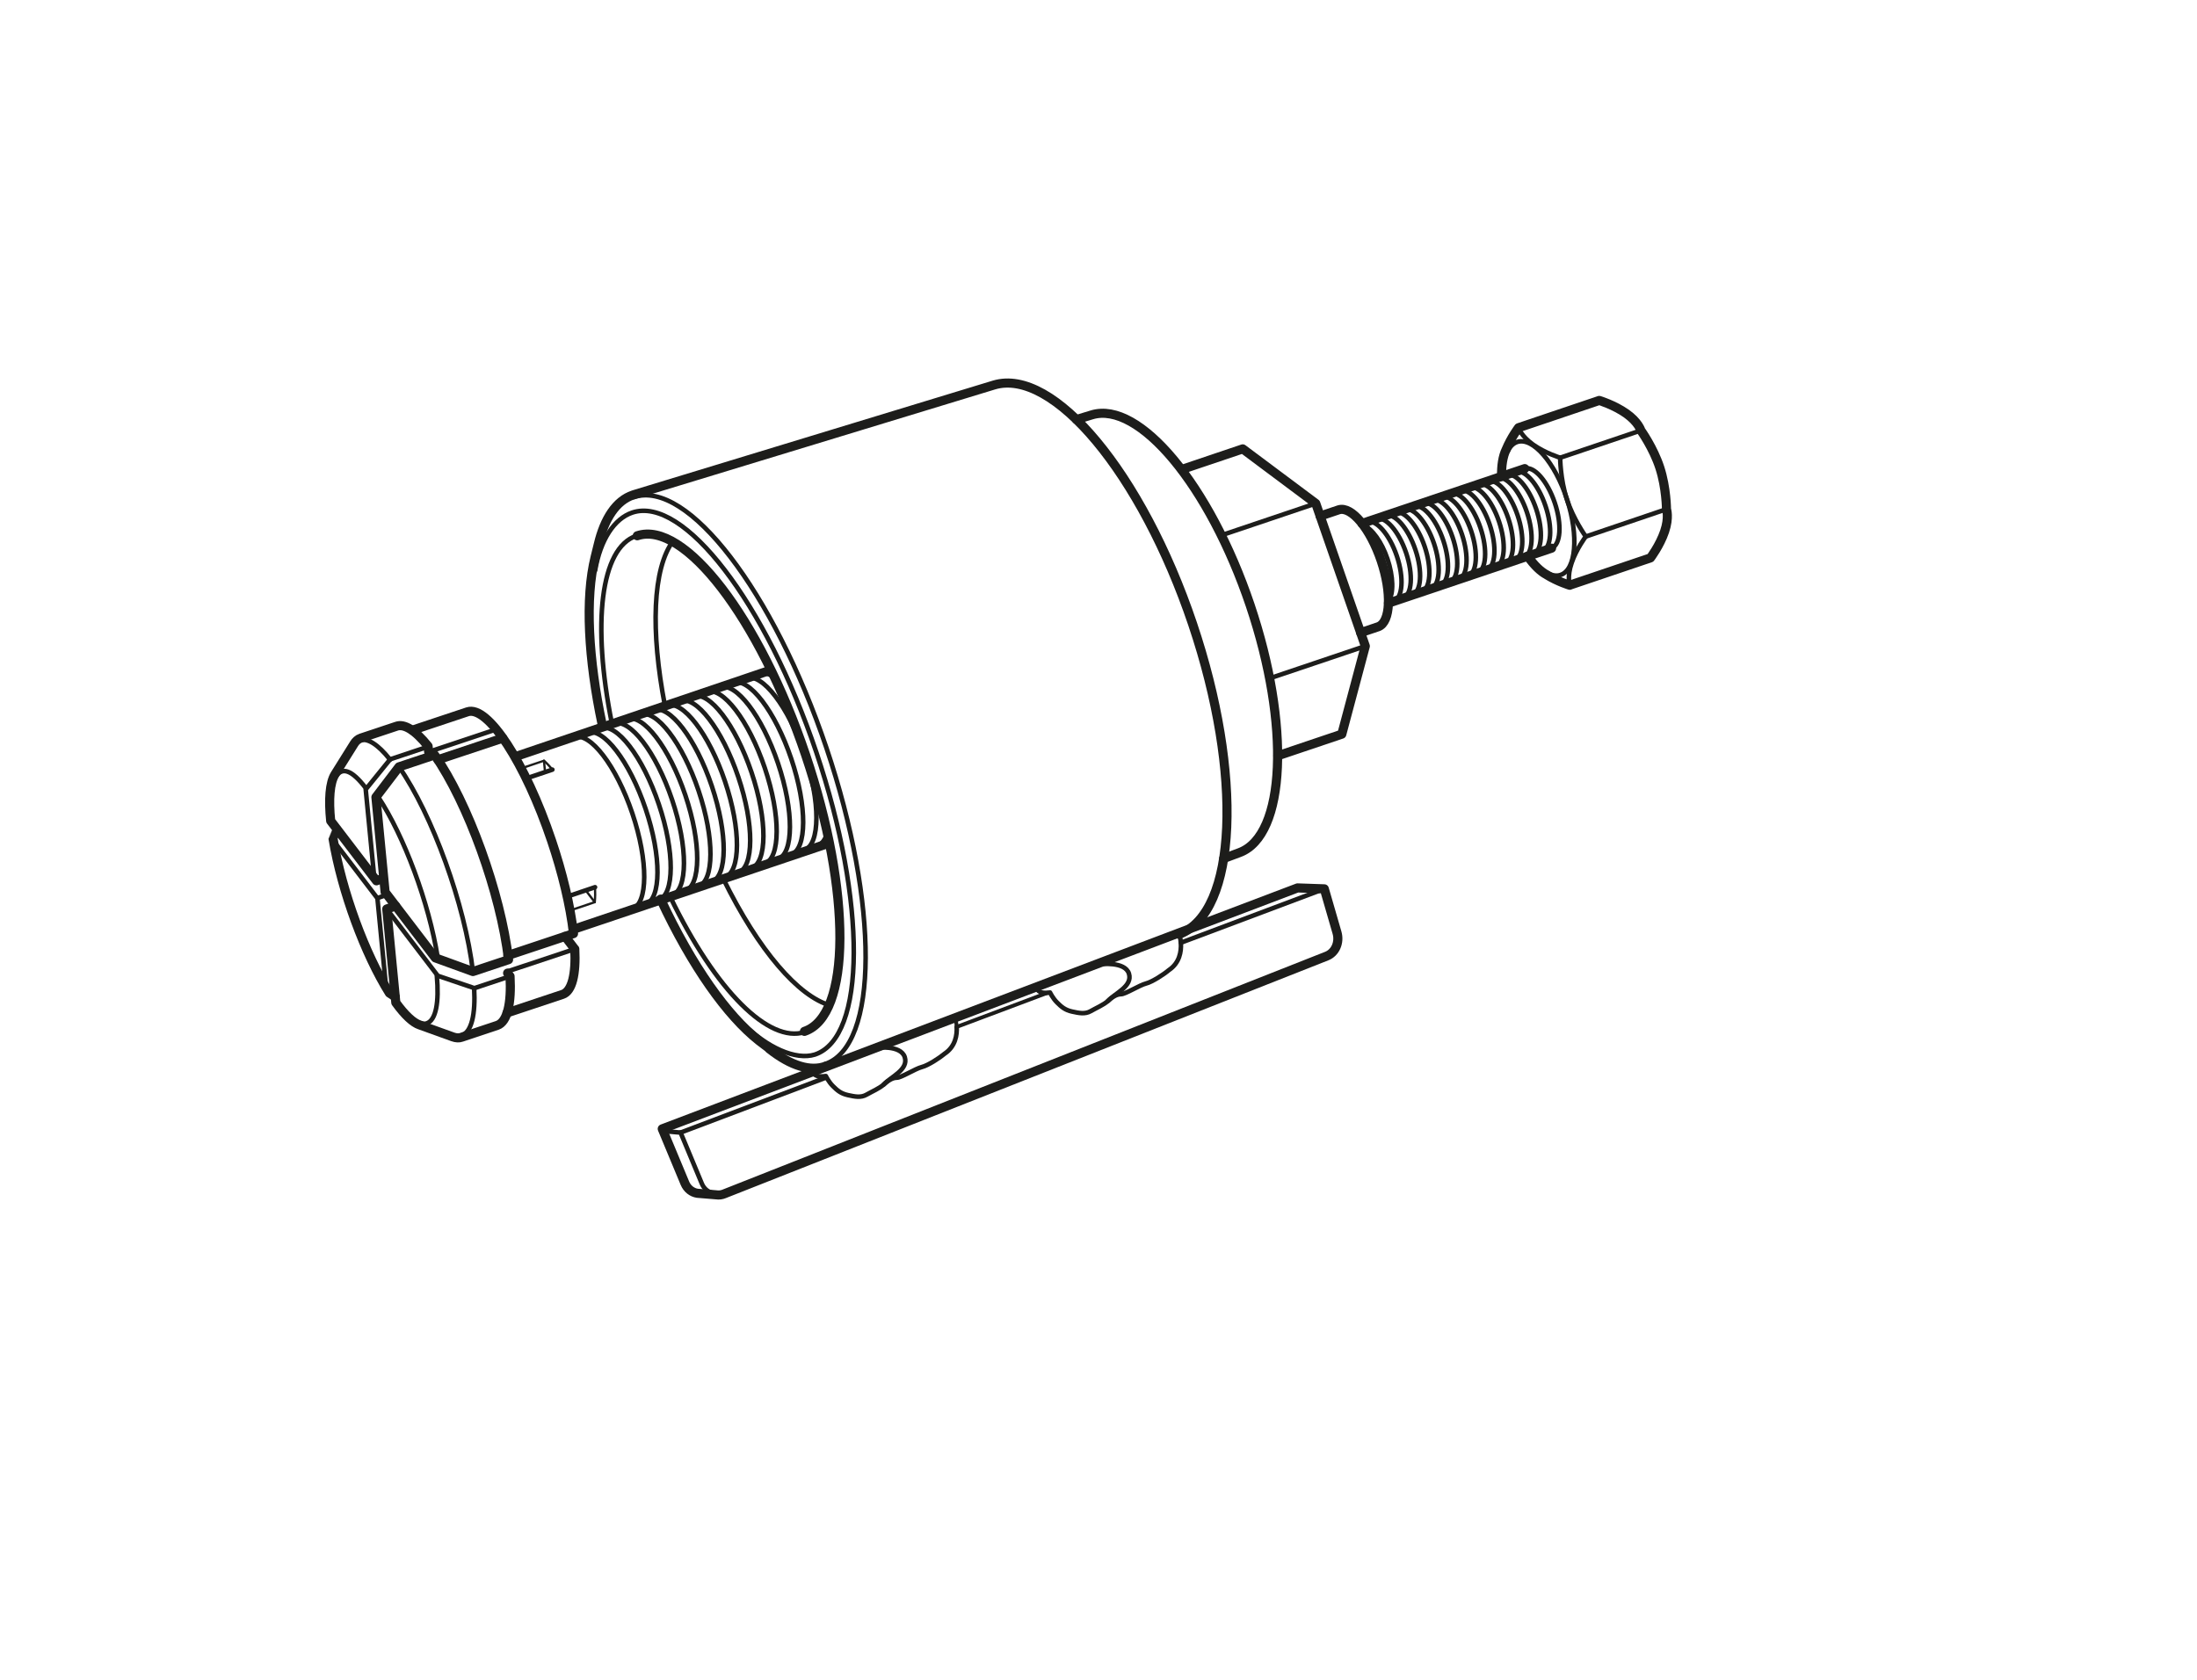 <?xml version="1.0" encoding="UTF-8" standalone="no"?>
<!-- Created with Inkscape (http://www.inkscape.org/) -->

<svg
   xmlns:dc="http://purl.org/dc/elements/1.1/"
   xmlns:cc="http://creativecommons.org/ns#"
   xmlns:rdf="http://www.w3.org/1999/02/22-rdf-syntax-ns#"
   xmlns:svg="http://www.w3.org/2000/svg"
   xmlns="http://www.w3.org/2000/svg"
   xmlns:sodipodi="http://sodipodi.sourceforge.net/DTD/sodipodi-0.dtd"
   xmlns:inkscape="http://www.inkscape.org/namespaces/inkscape"
   version="1.1"
   id="svg2"
   xml:space="preserve"
   width="321.26"
   height="245.669"
   viewBox="0 0 321.26 245.669"
   sodipodi:docname="37004326_Steering Race Puller.svg"
   inkscape:version="0.92.4 (5da689c313, 2019-01-14)"><defs
     id="defs6"><clipPath
       clipPathUnits="userSpaceOnUse"
       id="clipPath18"><path
         d="M 0,184.252 H 240.945 V 0 H 0 Z"
         id="path16"
         inkscape:connector-curvature="0" /></clipPath></defs><sodipodi:namedview
     pagecolor="#ffffff"
     bordercolor="#666666"
     borderopacity="1"
     objecttolerance="10"
     gridtolerance="10"
     guidetolerance="10"
     inkscape:pageopacity="0"
     inkscape:pageshadow="2"
     inkscape:window-width="640"
     inkscape:window-height="480"
     id="namedview4"
     showgrid="false"
     inkscape:zoom="0.96064089"
     inkscape:cx="160.63"
     inkscape:cy="122.83466"
     inkscape:window-x="0"
     inkscape:window-y="0"
     inkscape:window-maximized="0"
     inkscape:current-layer="g10" /><g
     id="g10"
     inkscape:groupmode="layer"
     inkscape:label="37004326_Steering Race Puller"
     transform="matrix(1.333,0,0,-1.333,0,245.669)"><g
       id="g12"><g
         id="g14"
         clip-path="url(#clipPath18)"><g
           id="g20"
           transform="translate(81.34,72.131)"><path
             d="m 0,0 c 2.805,-2.797 5.951,-4.197 8.063,-3.53 5.615,1.894 5.681,16.737 0.147,33.156 -5.537,16.42 -14.575,28.194 -20.191,26.302 -1.971,-0.665 -3.479,-2.949 -4.076,-6.331"
             style="fill:none;stroke:#1d1d1b;stroke-width:0.5;stroke-linecap:round;stroke-linejoin:round;stroke-miterlimit:4;stroke-dasharray:none;stroke-opacity:1"
             id="path22"
             inkscape:connector-curvature="0" /></g><g
           id="g24"
           transform="translate(88.244,71.141)"><path
             d="M 0,0 C 5.136,1.732 5.194,15.31 0.131,30.325 -4.932,45.339 -13.2,56.108 -18.336,54.376"
             style="fill:none;stroke:#1d1d1b;stroke-width:1;stroke-linecap:round;stroke-linejoin:round;stroke-miterlimit:4;stroke-dasharray:none;stroke-opacity:1"
             id="path26"
             inkscape:connector-curvature="0" /></g><g
           id="g28"
           transform="translate(69.797,125.506)"><path
             d="M 0,0 C -3.935,-1.327 -4.853,-9.691 -2.692,-20.491"
             style="fill:none;stroke:#1d1d1b;stroke-width:0.5;stroke-linecap:round;stroke-linejoin:round;stroke-miterlimit:4;stroke-dasharray:none;stroke-opacity:1"
             id="path30"
             inkscape:connector-curvature="0" /></g><g
           id="g32"
           transform="translate(73.509,85.925)"><path
             d="M 0,0 C 5.061,-10.472 10.88,-16.084 14.735,-14.869"
             style="fill:none;stroke:#1d1d1b;stroke-width:0.5;stroke-linecap:round;stroke-linejoin:round;stroke-miterlimit:4;stroke-dasharray:none;stroke-opacity:1"
             id="path34"
             inkscape:connector-curvature="0" /></g><g
           id="g36"
           transform="translate(90.508,67.558)"><path
             d="M 0,0 C 5.874,1.98 5.941,17.509 0.15,34.685 -5.642,51.86 -15.098,64.177 -20.972,62.197"
             style="fill:none;stroke:#1d1d1b;stroke-width:0.5;stroke-linecap:round;stroke-linejoin:round;stroke-miterlimit:4;stroke-dasharray:none;stroke-opacity:1"
             id="path38"
             inkscape:connector-curvature="0" /></g><g
           id="g40"
           transform="translate(65.632,124.573)"><path
             d="M 0,0 -0.348,-1.396"
             style="fill:none;stroke:#1d1d1b;stroke-width:0.417;stroke-linecap:round;stroke-linejoin:round;stroke-miterlimit:4;stroke-dasharray:none;stroke-opacity:1"
             id="path42"
             inkscape:connector-curvature="0" /></g><g
           id="g44"
           transform="translate(72.468,85.649)"><path
             d="m 0,0 c 3.466,-7.417 7.318,-12.788 10.769,-15.517 0,0 1.122,-0.887 1.123,-0.888 2.454,-1.943 4.581,-2.52 6.211,-1.925"
             style="fill:none;stroke:#1d1d1b;stroke-width:1;stroke-linecap:round;stroke-linejoin:round;stroke-miterlimit:4;stroke-dasharray:none;stroke-opacity:1"
             id="path46"
             inkscape:connector-curvature="0" /></g><g
           id="g48"
           transform="translate(129.358,81.794)"><path
             d="m 0,0 c 6.381,2.384 7.02,17.573 1.466,34.051 -5.569,16.517 -15.285,28.18 -21.794,26.209 l -0.004,-10e-4 -39.48,-12.026 -0.107,-0.036 c -1.853,-0.624 -3.134,-2.588 -3.81,-5.419 l -0.343,-1.387 c -1.127,-4.534 -0.752,-11.186 0.77,-18.378"
             style="fill:none;stroke:#1d1d1b;stroke-width:1;stroke-linecap:round;stroke-linejoin:round;stroke-miterlimit:4;stroke-dasharray:none;stroke-opacity:1"
             id="path50"
             inkscape:connector-curvature="0" /></g><g
           id="g52"
           transform="translate(90.688,67.36)"><path
             d="M 0,0 38.67,14.435"
             style="fill:none;stroke:#1d1d1b;stroke-width:0.417;stroke-linecap:round;stroke-linejoin:round;stroke-miterlimit:4;stroke-dasharray:none;stroke-opacity:1"
             id="path54"
             inkscape:connector-curvature="0" /></g><g
           id="g56"
           transform="translate(134.237,90.109)"><path
             d="M 0,0 1.736,0.648 C 6.821,2.549 7.331,14.652 2.905,27.786 -1.534,40.95 -9.276,50.245 -14.464,48.673 l -1.687,-0.513"
             style="fill:none;stroke:#1d1d1b;stroke-width:1;stroke-linecap:round;stroke-linejoin:round;stroke-miterlimit:4;stroke-dasharray:none;stroke-opacity:1"
             id="path58"
             inkscape:connector-curvature="0" /></g><g
           id="g60"
           transform="translate(140.177,101.383)"><path
             d="M 0,0 7.017,2.366 9.594,12.03 4.16,27.679 -3.853,33.666 -10.521,31.417"
             style="fill:none;stroke:#1d1d1b;stroke-width:1;stroke-linecap:round;stroke-linejoin:round;stroke-miterlimit:4;stroke-dasharray:none;stroke-opacity:1"
             id="path62"
             inkscape:connector-curvature="0" /></g><g
           id="g64"
           transform="translate(134.052,125.594)"><path
             d="M 0,0 10.286,3.468"
             style="fill:none;stroke:#1d1d1b;stroke-width:0.5;stroke-linecap:round;stroke-linejoin:round;stroke-miterlimit:4;stroke-dasharray:none;stroke-opacity:1"
             id="path66"
             inkscape:connector-curvature="0" /></g><g
           id="g68"
           transform="translate(139.233,109.86)"><path
             d="M 0,0 10.537,3.553"
             style="fill:none;stroke:#1d1d1b;stroke-width:0.5;stroke-linecap:round;stroke-linejoin:round;stroke-miterlimit:4;stroke-dasharray:none;stroke-opacity:1"
             id="path70"
             inkscape:connector-curvature="0" /></g><g
           id="g72"
           transform="translate(144.817,127.678)"><path
             d="M 0,0 2.048,0.69 C 3.435,1.111 5.504,-1.374 6.69,-4.89 7.871,-8.398 7.735,-11.633 6.377,-12.14 L 4.442,-12.793"
             style="fill:none;stroke:#1d1d1b;stroke-width:1;stroke-linecap:round;stroke-linejoin:round;stroke-miterlimit:4;stroke-dasharray:none;stroke-opacity:1"
             id="path74"
             inkscape:connector-curvature="0" /></g><g
           id="g76"
           transform="translate(170.204,124.156)"><path
             d="M 0,0 C 1.001,0.372 1.155,2.592 0.349,4.979 -0.456,7.372 -1.925,9.04 -2.944,8.729"
             style="fill:none;stroke:#1d1d1b;stroke-width:0.5;stroke-linecap:round;stroke-linejoin:round;stroke-miterlimit:4;stroke-dasharray:none;stroke-opacity:1"
             id="path78"
             inkscape:connector-curvature="0" /></g><g
           id="g80"
           transform="translate(149.412,126.868)"><path
             d="M 0,0 17.848,6.017"
             style="fill:none;stroke:#1d1d1b;stroke-width:1;stroke-linecap:round;stroke-linejoin:round;stroke-miterlimit:4;stroke-dasharray:none;stroke-opacity:1"
             id="path82"
             inkscape:connector-curvature="0" /></g><g
           id="g84"
           transform="translate(152.309,118.123)"><path
             d="M 0,0 17.895,6.033"
             style="fill:none;stroke:#1d1d1b;stroke-width:1;stroke-linecap:round;stroke-linejoin:round;stroke-miterlimit:4;stroke-dasharray:none;stroke-opacity:1"
             id="path86"
             inkscape:connector-curvature="0" /></g><g
           id="g88"
           transform="translate(169.186,123.813)"><path
             d="M 0,0 C 1,0.372 1.154,2.592 0.349,4.979 -0.457,7.372 -1.926,9.04 -2.945,8.729"
             style="fill:none;stroke:#1d1d1b;stroke-width:0.5;stroke-linecap:round;stroke-linejoin:round;stroke-miterlimit:4;stroke-dasharray:none;stroke-opacity:1"
             id="path90"
             inkscape:connector-curvature="0" /></g><g
           id="g92"
           transform="translate(168.166,123.469)"><path
             d="M 0,0 C 0.999,0.371 1.153,2.592 0.351,4.979 -0.456,7.372 -1.927,9.04 -2.945,8.728"
             style="fill:none;stroke:#1d1d1b;stroke-width:0.5;stroke-linecap:round;stroke-linejoin:round;stroke-miterlimit:4;stroke-dasharray:none;stroke-opacity:1"
             id="path94"
             inkscape:connector-curvature="0" /></g><g
           id="g96"
           transform="translate(167.147,123.125)"><path
             d="M 0,0 C 1.002,0.372 1.154,2.593 0.35,4.98 -0.457,7.372 -1.926,9.04 -2.944,8.729"
             style="fill:none;stroke:#1d1d1b;stroke-width:0.5;stroke-linecap:round;stroke-linejoin:round;stroke-miterlimit:4;stroke-dasharray:none;stroke-opacity:1"
             id="path98"
             inkscape:connector-curvature="0" /></g><g
           id="g100"
           transform="translate(166.127,122.782)"><path
             d="M 0,0 C 1.002,0.371 1.155,2.592 0.351,4.98 -0.457,7.371 -1.925,9.04 -2.944,8.73"
             style="fill:none;stroke:#1d1d1b;stroke-width:0.5;stroke-linecap:round;stroke-linejoin:round;stroke-miterlimit:4;stroke-dasharray:none;stroke-opacity:1"
             id="path102"
             inkscape:connector-curvature="0" /></g><g
           id="g104"
           transform="translate(165.108,122.438)"><path
             d="M 0,0 C 1,0.371 1.154,2.592 0.351,4.979 -0.457,7.371 -1.926,9.04 -2.944,8.73"
             style="fill:none;stroke:#1d1d1b;stroke-width:0.5;stroke-linecap:round;stroke-linejoin:round;stroke-miterlimit:4;stroke-dasharray:none;stroke-opacity:1"
             id="path106"
             inkscape:connector-curvature="0" /></g><g
           id="g108"
           transform="translate(164.09,122.096)"><path
             d="M 0,0 C 1,0.37 1.154,2.591 0.35,4.979 -0.457,7.371 -1.927,9.04 -2.944,8.728"
             style="fill:none;stroke:#1d1d1b;stroke-width:0.5;stroke-linecap:round;stroke-linejoin:round;stroke-miterlimit:4;stroke-dasharray:none;stroke-opacity:1"
             id="path110"
             inkscape:connector-curvature="0" /></g><g
           id="g112"
           transform="translate(163.069,121.752)"><path
             d="M 0,0 C 1.002,0.37 1.156,2.591 0.35,4.978 -0.457,7.37 -1.924,9.04 -2.943,8.728"
             style="fill:none;stroke:#1d1d1b;stroke-width:0.5;stroke-linecap:round;stroke-linejoin:round;stroke-miterlimit:4;stroke-dasharray:none;stroke-opacity:1"
             id="path114"
             inkscape:connector-curvature="0" /></g><g
           id="g116"
           transform="translate(162.05,121.408)"><path
             d="M 0,0 C 1.002,0.37 1.156,2.591 0.351,4.979 -0.455,7.371 -1.924,9.04 -2.943,8.729"
             style="fill:none;stroke:#1d1d1b;stroke-width:0.5;stroke-linecap:round;stroke-linejoin:round;stroke-miterlimit:4;stroke-dasharray:none;stroke-opacity:1"
             id="path118"
             inkscape:connector-curvature="0" /></g><g
           id="g120"
           transform="translate(161.032,121.065)"><path
             d="M 0,0 C 0.999,0.371 1.153,2.591 0.35,4.978 -0.457,7.371 -1.927,9.04 -2.946,8.729"
             style="fill:none;stroke:#1d1d1b;stroke-width:0.5;stroke-linecap:round;stroke-linejoin:round;stroke-miterlimit:4;stroke-dasharray:none;stroke-opacity:1"
             id="path122"
             inkscape:connector-curvature="0" /></g><g
           id="g124"
           transform="translate(160.013,120.722)"><path
             d="M 0,0 C 1,0.371 1.153,2.591 0.35,4.978 -0.457,7.371 -1.927,9.04 -2.944,8.728"
             style="fill:none;stroke:#1d1d1b;stroke-width:0.5;stroke-linecap:round;stroke-linejoin:round;stroke-miterlimit:4;stroke-dasharray:none;stroke-opacity:1"
             id="path126"
             inkscape:connector-curvature="0" /></g><g
           id="g128"
           transform="translate(158.993,120.377)"><path
             d="M 0,0 C 1.001,0.371 1.155,2.592 0.35,4.979 -0.457,7.372 -1.925,9.04 -2.944,8.728"
             style="fill:none;stroke:#1d1d1b;stroke-width:0.5;stroke-linecap:round;stroke-linejoin:round;stroke-miterlimit:4;stroke-dasharray:none;stroke-opacity:1"
             id="path130"
             inkscape:connector-curvature="0" /></g><g
           id="g132"
           transform="translate(157.975,120.033)"><path
             d="M 0,0 C 1,0.372 1.154,2.593 0.348,4.98 -0.457,7.372 -1.926,9.04 -2.945,8.729"
             style="fill:none;stroke:#1d1d1b;stroke-width:0.5;stroke-linecap:round;stroke-linejoin:round;stroke-miterlimit:4;stroke-dasharray:none;stroke-opacity:1"
             id="path134"
             inkscape:connector-curvature="0" /></g><g
           id="g136"
           transform="translate(156.955,119.689)"><path
             d="M 0,0 C 1,0.372 1.153,2.592 0.349,4.98 -0.457,7.372 -1.926,9.04 -2.945,8.729"
             style="fill:none;stroke:#1d1d1b;stroke-width:0.5;stroke-linecap:round;stroke-linejoin:round;stroke-miterlimit:4;stroke-dasharray:none;stroke-opacity:1"
             id="path138"
             inkscape:connector-curvature="0" /></g><g
           id="g140"
           transform="translate(155.937,119.346)"><path
             d="M 0,0 C 0.999,0.371 1.152,2.592 0.349,4.979 -0.458,7.372 -1.928,9.04 -2.946,8.729"
             style="fill:none;stroke:#1d1d1b;stroke-width:0.5;stroke-linecap:round;stroke-linejoin:round;stroke-miterlimit:4;stroke-dasharray:none;stroke-opacity:1"
             id="path142"
             inkscape:connector-curvature="0" /></g><g
           id="g144"
           transform="translate(154.916,119.003)"><path
             d="M 0,0 C 1.002,0.371 1.155,2.592 0.35,4.979 -0.457,7.371 -1.926,9.04 -2.944,8.728"
             style="fill:none;stroke:#1d1d1b;stroke-width:0.5;stroke-linecap:round;stroke-linejoin:round;stroke-miterlimit:4;stroke-dasharray:none;stroke-opacity:1"
             id="path146"
             inkscape:connector-curvature="0" /></g><g
           id="g148"
           transform="translate(153.897,118.66)"><path
             d="M 0,0 C 1.001,0.369 1.155,2.592 0.351,4.979 -0.456,7.37 -1.925,9.039 -2.943,8.728"
             style="fill:none;stroke:#1d1d1b;stroke-width:0.5;stroke-linecap:round;stroke-linejoin:round;stroke-miterlimit:4;stroke-dasharray:none;stroke-opacity:1"
             id="path150"
             inkscape:connector-curvature="0" /></g><g
           id="g152"
           transform="translate(152.878,118.315)"><path
             d="M 0,0 C 1,0.371 1.154,2.592 0.351,4.979 -0.457,7.371 -1.926,9.041 -2.945,8.73"
             style="fill:none;stroke:#1d1d1b;stroke-width:0.5;stroke-linecap:round;stroke-linejoin:round;stroke-miterlimit:4;stroke-dasharray:none;stroke-opacity:1"
             id="path154"
             inkscape:connector-curvature="0" /></g><g
           id="g156"
           transform="translate(152.311,118.337)"><path
             d="M 0,0 C 0.598,0.838 0.529,2.724 -0.102,4.614 -0.742,6.516 -1.804,7.961 -2.74,8.322"
             style="fill:none;stroke:#1d1d1b;stroke-width:0.5;stroke-linecap:round;stroke-linejoin:round;stroke-miterlimit:4;stroke-dasharray:none;stroke-opacity:1"
             id="path158"
             inkscape:connector-curvature="0" /></g><g
           id="g160"
           transform="translate(173.956,125.432)"><path
             d="M 0,0 8.85,3.001"
             style="fill:none;stroke:#1d1d1b;stroke-width:0.5;stroke-linecap:round;stroke-linejoin:round;stroke-miterlimit:4;stroke-dasharray:none;stroke-opacity:1"
             id="path162"
             inkscape:connector-curvature="0" /></g><g
           id="g164"
           transform="translate(171.147,134.079)"><path
             d="M 0,0 8.853,2.992"
             style="fill:none;stroke:#1d1d1b;stroke-width:0.5;stroke-linecap:round;stroke-linejoin:round;stroke-miterlimit:4;stroke-dasharray:none;stroke-opacity:1"
             id="path166"
             inkscape:connector-curvature="0" /></g><g
           id="g168"
           transform="translate(172.198,120.086)"><path
             d="m 0,0 c 0,0 -0.322,0.898 0.205,2.448 0.526,1.547 1.553,2.898 1.553,2.898 0,0 -1.369,1.902 -2.084,4.104 -0.715,2.203 -0.726,4.544 -0.726,4.544 0,0 -1.625,0.49 -2.962,1.434 -1.336,0.944 -1.603,1.858 -1.603,1.858"
             style="fill:none;stroke:#1d1d1b;stroke-width:0.5;stroke-linecap:round;stroke-linejoin:round;stroke-miterlimit:4;stroke-dasharray:none;stroke-opacity:1"
             id="path170"
             inkscape:connector-curvature="0" /></g><g
           id="g172"
           transform="translate(169.762,121.419)"><path
             d="m 0,0 c 0.542,-0.285 1.028,-0.34 1.421,-0.203 1.703,0.553 2.021,4.27 0.714,8.3 -1.309,4.029 -3.751,6.848 -5.455,6.294 -0.443,-0.143 -0.793,-0.502 -1.032,-0.999"
             style="fill:none;stroke:#1d1d1b;stroke-width:0.5;stroke-linecap:round;stroke-linejoin:round;stroke-miterlimit:4;stroke-dasharray:none;stroke-opacity:1"
             id="path174"
             inkscape:connector-curvature="0" /></g><g
           id="g176"
           transform="translate(164.721,132.029)"><path
             d="m 0,0 c -0.03,1.159 0.13,2.2 0.497,2.948 0.551,1.327 1.364,2.396 1.364,2.396 l 8.853,2.99 c 0,0 1.624,-0.489 2.962,-1.432 1.336,-0.945 1.602,-1.859 1.602,-1.859 0,0 1.37,-1.901 2.084,-4.103 0.716,-2.203 0.726,-4.544 0.726,-4.544 l -0.002,0.009 c 0,0 0.322,-0.898 -0.206,-2.447 -0.526,-1.549 -1.552,-2.899 -1.552,-2.899 l -8.854,-2.992 0.003,-0.01 c 0,0 -1.278,0.385 -2.5,1.13 l -0.014,0.017 c -0.654,0.336 -1.383,1.022 -2.1,2.041"
             style="fill:none;stroke:#1d1d1b;stroke-width:1;stroke-linecap:round;stroke-linejoin:round;stroke-miterlimit:4;stroke-dasharray:none;stroke-opacity:1"
             id="path178"
             inkscape:connector-curvature="0" /></g><g
           id="g180"
           transform="translate(63.079,82.396)"><path
             d="M 0,0 27.784,9.366"
             style="fill:none;stroke:#1d1d1b;stroke-width:1;stroke-linecap:round;stroke-linejoin:round;stroke-miterlimit:4;stroke-dasharray:none;stroke-opacity:1"
             id="path182"
             inkscape:connector-curvature="0" /></g><g
           id="g184"
           transform="translate(56.664,101.328)"><path
             d="M 0,0 27.758,9.411"
             style="fill:none;stroke:#1d1d1b;stroke-width:1;stroke-linecap:round;stroke-linejoin:round;stroke-miterlimit:4;stroke-dasharray:none;stroke-opacity:1"
             id="path186"
             inkscape:connector-curvature="0" /></g><g
           id="g188"
           transform="translate(69.319,84.536)"><path
             d="m 0,0 c 1.784,0.6 1.804,5.316 0.045,10.529 -1.759,5.214 -4.63,8.954 -6.413,8.352"
             style="fill:none;stroke:#1d1d1b;stroke-width:0.5;stroke-linecap:round;stroke-linejoin:round;stroke-miterlimit:4;stroke-dasharray:none;stroke-opacity:1"
             id="path190"
             inkscape:connector-curvature="0" /></g><g
           id="g192"
           transform="translate(69.284,84.525)"><path
             d="M 0,0 C 0.012,0.004 0.024,0.008 0.035,0.012"
             style="fill:none;stroke:#1d1d1b;stroke-width:0.25;stroke-linecap:round;stroke-linejoin:round;stroke-miterlimit:4;stroke-dasharray:none;stroke-opacity:1"
             id="path194"
             inkscape:connector-curvature="0" /></g><g
           id="g196"
           transform="translate(70.773,85.035)"><path
             d="m 0,0 c 1.784,0.602 1.804,5.316 0.045,10.529 -1.759,5.215 -4.63,8.954 -6.413,8.352"
             style="fill:none;stroke:#1d1d1b;stroke-width:0.5;stroke-linecap:round;stroke-linejoin:round;stroke-miterlimit:4;stroke-dasharray:none;stroke-opacity:1"
             id="path198"
             inkscape:connector-curvature="0" /></g><g
           id="g200"
           transform="translate(70.737,85.022)"><path
             d="M 0,0 C 0.012,0.004 0.025,0.008 0.035,0.013"
             style="fill:none;stroke:#1d1d1b;stroke-width:0.25;stroke-linecap:round;stroke-linejoin:round;stroke-miterlimit:4;stroke-dasharray:none;stroke-opacity:1"
             id="path202"
             inkscape:connector-curvature="0" /></g><g
           id="g204"
           transform="translate(72.225,85.532)"><path
             d="m 0,0 c 1.784,0.603 1.804,5.317 0.045,10.53 -1.758,5.214 -4.63,8.954 -6.412,8.351"
             style="fill:none;stroke:#1d1d1b;stroke-width:0.5;stroke-linecap:round;stroke-linejoin:round;stroke-miterlimit:4;stroke-dasharray:none;stroke-opacity:1"
             id="path206"
             inkscape:connector-curvature="0" /></g><g
           id="g208"
           transform="translate(72.19,85.52)"><path
             d="M 0,0 C 0.012,0.004 0.025,0.008 0.035,0.012"
             style="fill:none;stroke:#1d1d1b;stroke-width:0.25;stroke-linecap:round;stroke-linejoin:round;stroke-miterlimit:4;stroke-dasharray:none;stroke-opacity:1"
             id="path210"
             inkscape:connector-curvature="0" /></g><g
           id="g212"
           transform="translate(73.679,86.031)"><path
             d="m 0,0 c 1.783,0.603 1.803,5.317 0.045,10.531 -1.759,5.213 -4.63,8.952 -6.413,8.35"
             style="fill:none;stroke:#1d1d1b;stroke-width:0.5;stroke-linecap:round;stroke-linejoin:round;stroke-miterlimit:4;stroke-dasharray:none;stroke-opacity:1"
             id="path214"
             inkscape:connector-curvature="0" /></g><g
           id="g216"
           transform="translate(73.643,86.02)"><path
             d="M 0,0 C 0.012,0.003 0.025,0.007 0.036,0.01"
             style="fill:none;stroke:#1d1d1b;stroke-width:0.25;stroke-linecap:round;stroke-linejoin:round;stroke-miterlimit:4;stroke-dasharray:none;stroke-opacity:1"
             id="path218"
             inkscape:connector-curvature="0" /></g><g
           id="g220"
           transform="translate(75.132,86.529)"><path
             d="m 0,0 c 1.784,0.602 1.804,5.316 0.045,10.531 -1.759,5.213 -4.63,8.952 -6.413,8.352"
             style="fill:none;stroke:#1d1d1b;stroke-width:0.5;stroke-linecap:round;stroke-linejoin:round;stroke-miterlimit:4;stroke-dasharray:none;stroke-opacity:1"
             id="path222"
             inkscape:connector-curvature="0" /></g><g
           id="g224"
           transform="translate(75.096,86.519)"><path
             d="M 0,0 C 0.012,0.003 0.024,0.008 0.035,0.01"
             style="fill:none;stroke:#1d1d1b;stroke-width:0.25;stroke-linecap:round;stroke-linejoin:round;stroke-miterlimit:4;stroke-dasharray:none;stroke-opacity:1"
             id="path226"
             inkscape:connector-curvature="0" /></g><g
           id="g228"
           transform="translate(76.584,87.028)"><path
             d="m 0,0 c 1.784,0.601 1.804,5.315 0.045,10.53 -1.759,5.213 -4.63,8.952 -6.413,8.352"
             style="fill:none;stroke:#1d1d1b;stroke-width:0.5;stroke-linecap:round;stroke-linejoin:round;stroke-miterlimit:4;stroke-dasharray:none;stroke-opacity:1"
             id="path230"
             inkscape:connector-curvature="0" /></g><g
           id="g232"
           transform="translate(76.549,87.017)"><path
             d="M 0,0 C 0.012,0.003 0.025,0.008 0.035,0.011"
             style="fill:none;stroke:#1d1d1b;stroke-width:0.25;stroke-linecap:round;stroke-linejoin:round;stroke-miterlimit:4;stroke-dasharray:none;stroke-opacity:1"
             id="path234"
             inkscape:connector-curvature="0" /></g><g
           id="g236"
           transform="translate(78.038,87.526)"><path
             d="m 0,0 c 1.783,0.601 1.803,5.315 0.045,10.53 -1.759,5.213 -4.63,8.952 -6.413,8.352"
             style="fill:none;stroke:#1d1d1b;stroke-width:0.5;stroke-linecap:round;stroke-linejoin:round;stroke-miterlimit:4;stroke-dasharray:none;stroke-opacity:1"
             id="path238"
             inkscape:connector-curvature="0" /></g><g
           id="g240"
           transform="translate(78.002,87.515)"><path
             d="M 0,0 C 0.012,0.003 0.025,0.008 0.036,0.011"
             style="fill:none;stroke:#1d1d1b;stroke-width:0.25;stroke-linecap:round;stroke-linejoin:round;stroke-miterlimit:4;stroke-dasharray:none;stroke-opacity:1"
             id="path242"
             inkscape:connector-curvature="0" /></g><g
           id="g244"
           transform="translate(79.49,88.025)"><path
             d="m 0,0 c 1.784,0.601 1.803,5.316 0.045,10.529 -1.759,5.215 -4.63,8.954 -6.413,8.352"
             style="fill:none;stroke:#1d1d1b;stroke-width:0.5;stroke-linecap:round;stroke-linejoin:round;stroke-miterlimit:4;stroke-dasharray:none;stroke-opacity:1"
             id="path246"
             inkscape:connector-curvature="0" /></g><g
           id="g248"
           transform="translate(79.454,88.013)"><path
             d="M 0,0 C 0.012,0.004 0.025,0.008 0.036,0.012"
             style="fill:none;stroke:#1d1d1b;stroke-width:0.25;stroke-linecap:round;stroke-linejoin:round;stroke-miterlimit:4;stroke-dasharray:none;stroke-opacity:1"
             id="path250"
             inkscape:connector-curvature="0" /></g><g
           id="g252"
           transform="translate(80.943,88.523)"><path
             d="m 0,0 c 1.784,0.602 1.804,5.316 0.045,10.529 -1.759,5.215 -4.63,8.954 -6.413,8.352"
             style="fill:none;stroke:#1d1d1b;stroke-width:0.5;stroke-linecap:round;stroke-linejoin:round;stroke-miterlimit:4;stroke-dasharray:none;stroke-opacity:1"
             id="path254"
             inkscape:connector-curvature="0" /></g><g
           id="g256"
           transform="translate(80.908,88.511)"><path
             d="M 0,0 C 0.012,0.003 0.025,0.008 0.035,0.012"
             style="fill:none;stroke:#1d1d1b;stroke-width:0.25;stroke-linecap:round;stroke-linejoin:round;stroke-miterlimit:4;stroke-dasharray:none;stroke-opacity:1"
             id="path258"
             inkscape:connector-curvature="0" /></g><g
           id="g260"
           transform="translate(82.396,89.02)"><path
             d="m 0,0 c 1.784,0.603 1.804,5.317 0.045,10.53 -1.758,5.215 -4.63,8.954 -6.413,8.352"
             style="fill:none;stroke:#1d1d1b;stroke-width:0.5;stroke-linecap:round;stroke-linejoin:round;stroke-miterlimit:4;stroke-dasharray:none;stroke-opacity:1"
             id="path262"
             inkscape:connector-curvature="0" /></g><g
           id="g264"
           transform="translate(82.361,89.009)"><path
             d="M 0,0 C 0.012,0.003 0.025,0.008 0.035,0.011"
             style="fill:none;stroke:#1d1d1b;stroke-width:0.25;stroke-linecap:round;stroke-linejoin:round;stroke-miterlimit:4;stroke-dasharray:none;stroke-opacity:1"
             id="path266"
             inkscape:connector-curvature="0" /></g><g
           id="g268"
           transform="translate(83.85,89.518)"><path
             d="m 0,0 c 1.783,0.603 1.803,5.317 0.045,10.53 -1.759,5.214 -4.63,8.954 -6.413,8.352"
             style="fill:none;stroke:#1d1d1b;stroke-width:0.5;stroke-linecap:round;stroke-linejoin:round;stroke-miterlimit:4;stroke-dasharray:none;stroke-opacity:1"
             id="path270"
             inkscape:connector-curvature="0" /></g><g
           id="g272"
           transform="translate(83.814,89.508)"><path
             d="M 0,0 C 0.012,0.003 0.025,0.008 0.036,0.011"
             style="fill:none;stroke:#1d1d1b;stroke-width:0.25;stroke-linecap:round;stroke-linejoin:round;stroke-miterlimit:4;stroke-dasharray:none;stroke-opacity:1"
             id="path274"
             inkscape:connector-curvature="0" /></g><g
           id="g276"
           transform="translate(85.302,90.017)"><path
             d="m 0,0 c 1.784,0.602 1.803,5.316 0.045,10.531 -1.759,5.213 -4.63,8.952 -6.413,8.352"
             style="fill:none;stroke:#1d1d1b;stroke-width:0.5;stroke-linecap:round;stroke-linejoin:round;stroke-miterlimit:4;stroke-dasharray:none;stroke-opacity:1"
             id="path278"
             inkscape:connector-curvature="0" /></g><g
           id="g280"
           transform="translate(85.266,90.007)"><path
             d="M 0,0 C 0.012,0.003 0.025,0.007 0.036,0.01"
             style="fill:none;stroke:#1d1d1b;stroke-width:0.25;stroke-linecap:round;stroke-linejoin:round;stroke-miterlimit:4;stroke-dasharray:none;stroke-opacity:1"
             id="path282"
             inkscape:connector-curvature="0" /></g><g
           id="g284"
           transform="translate(86.755,90.517)"><path
             d="m 0,0 c 1.784,0.6 1.804,5.314 0.045,10.529 -1.759,5.214 -4.63,8.953 -6.413,8.352"
             style="fill:none;stroke:#1d1d1b;stroke-width:0.5;stroke-linecap:round;stroke-linejoin:round;stroke-miterlimit:4;stroke-dasharray:none;stroke-opacity:1"
             id="path286"
             inkscape:connector-curvature="0" /></g><g
           id="g288"
           transform="translate(86.72,90.505)"><path
             d="M 0,0 C 0.012,0.003 0.025,0.008 0.035,0.012"
             style="fill:none;stroke:#1d1d1b;stroke-width:0.25;stroke-linecap:round;stroke-linejoin:round;stroke-miterlimit:4;stroke-dasharray:none;stroke-opacity:1"
             id="path290"
             inkscape:connector-curvature="0" /></g><g
           id="g292"
           transform="translate(88.208,91.015)"><path
             d="m 0,0 c 1.784,0.6 1.804,5.314 0.045,10.529 -1.759,5.214 -4.63,8.954 -6.412,8.352"
             style="fill:none;stroke:#1d1d1b;stroke-width:0.5;stroke-linecap:round;stroke-linejoin:round;stroke-miterlimit:4;stroke-dasharray:none;stroke-opacity:1"
             id="path294"
             inkscape:connector-curvature="0" /></g><g
           id="g296"
           transform="translate(88.172,91.003)"><path
             d="M 0,0 C 0.012,0.004 0.025,0.008 0.035,0.012"
             style="fill:none;stroke:#1d1d1b;stroke-width:0.25;stroke-linecap:round;stroke-linejoin:round;stroke-miterlimit:4;stroke-dasharray:none;stroke-opacity:1"
             id="path298"
             inkscape:connector-curvature="0" /></g><g
           id="g300"
           transform="translate(89.66,91.513)"><path
             d="M 0,0 C 0.533,0.178 0.908,0.726 1.117,1.513"
             style="fill:none;stroke:#1d1d1b;stroke-width:0.5;stroke-linecap:round;stroke-linejoin:round;stroke-miterlimit:4;stroke-dasharray:none;stroke-opacity:1"
             id="path302"
             inkscape:connector-curvature="0" /></g><g
           id="g304"
           transform="translate(85.083,109.876)"><path
             d="M 0,0 C -0.707,0.537 -1.319,0.691 -1.789,0.518"
             style="fill:none;stroke:#1d1d1b;stroke-width:0.5;stroke-linecap:round;stroke-linejoin:round;stroke-miterlimit:4;stroke-dasharray:none;stroke-opacity:1"
             id="path306"
             inkscape:connector-curvature="0" /></g><g
           id="g308"
           transform="translate(89.625,91.501)"><path
             d="M 0,0 C 0.012,0.004 0.025,0.008 0.035,0.013"
             style="fill:none;stroke:#1d1d1b;stroke-width:0.25;stroke-linecap:round;stroke-linejoin:round;stroke-miterlimit:4;stroke-dasharray:none;stroke-opacity:1"
             id="path310"
             inkscape:connector-curvature="0" /></g><g
           id="g312"
           transform="translate(73.859,124.974)"><path
             d="M 0,0 C -2.286,-3.031 -2.495,-9.934 -0.918,-18.095"
             style="fill:none;stroke:#1d1d1b;stroke-width:0.5;stroke-linecap:round;stroke-linejoin:round;stroke-miterlimit:4;stroke-dasharray:none;stroke-opacity:1"
             id="path314"
             inkscape:connector-curvature="0" /></g><g
           id="g316"
           transform="translate(79.329,87.904)"><path
             d="M 0,0 C 3.927,-7.988 8.283,-12.927 11.748,-13.916"
             style="fill:none;stroke:#1d1d1b;stroke-width:0.5;stroke-linecap:round;stroke-linejoin:round;stroke-miterlimit:4;stroke-dasharray:none;stroke-opacity:1"
             id="path318"
             inkscape:connector-curvature="0" /></g><g
           id="g320"
           transform="translate(48.021,79.203)"><path
             d="M 0,0 C -0.959,6.05 -3.714,13.404 -6.52,17.636"
             style="fill:none;stroke:#1d1d1b;stroke-width:0.5;stroke-linecap:round;stroke-linejoin:round;stroke-miterlimit:4;stroke-dasharray:none;stroke-opacity:1"
             id="path322"
             inkscape:connector-curvature="0" /></g><g
           id="g324"
           transform="translate(40.118,97.844)"><path
             d="M 0,0 C -1.571,2.044 -2.579,2.282 -3.253,1.288"
             style="fill:none;stroke:#1d1d1b;stroke-width:0.5;stroke-linecap:round;stroke-linejoin:round;stroke-miterlimit:4;stroke-dasharray:none;stroke-opacity:1"
             id="path326"
             inkscape:connector-curvature="0" /></g><g
           id="g328"
           transform="translate(36.538,92.278)"><path
             d="M 0,0 C 0.959,-5.798 3.517,-12.69 6.178,-16.93"
             style="fill:none;stroke:#1d1d1b;stroke-width:0.25;stroke-linecap:round;stroke-linejoin:round;stroke-miterlimit:4;stroke-dasharray:none;stroke-opacity:1"
             id="path330"
             inkscape:connector-curvature="0" /></g><g
           id="g332"
           transform="translate(43.51,74.415)"><path
             d="m 0,0 c 1.372,-1.902 2.518,-2.666 3.303,-2.393 1.015,0.34 1.367,2.322 1.106,5.218"
             style="fill:none;stroke:#1d1d1b;stroke-width:0.5;stroke-linecap:round;stroke-linejoin:round;stroke-miterlimit:4;stroke-dasharray:none;stroke-opacity:1"
             id="path334"
             inkscape:connector-curvature="0" /></g><g
           id="g336"
           transform="translate(50.656,70.704)"><path
             d="M 0,0 C 1.079,0.364 1.515,2.308 1.358,5.181"
             style="fill:none;stroke:#1d1d1b;stroke-width:0.5;stroke-linecap:round;stroke-linejoin:round;stroke-miterlimit:4;stroke-dasharray:none;stroke-opacity:1"
             id="path338"
             inkscape:connector-curvature="0" /></g><g
           id="g340"
           transform="translate(51.88,77.706)"><path
             d="M 0,0 C -0.875,7.341 -4.458,17.228 -8.111,22.459"
             style="fill:none;stroke:#1d1d1b;stroke-width:0.5;stroke-linecap:round;stroke-linejoin:round;stroke-miterlimit:4;stroke-dasharray:none;stroke-opacity:1"
             id="path342"
             inkscape:connector-curvature="0" /></g><g
           id="g344"
           transform="translate(42.795,100.951)"><path
             d="M 0,0 C -1.381,1.738 -2.523,2.402 -3.321,2.114"
             style="fill:none;stroke:#1d1d1b;stroke-width:0.5;stroke-linecap:round;stroke-linejoin:round;stroke-miterlimit:4;stroke-dasharray:none;stroke-opacity:1"
             id="path346"
             inkscape:connector-curvature="0" /></g><g
           id="g348"
           transform="translate(55.788,79.009)"><path
             d="M 0,0 -3.908,-1.303"
             style="fill:none;stroke:#1d1d1b;stroke-width:0.25;stroke-linecap:round;stroke-linejoin:round;stroke-miterlimit:4;stroke-dasharray:none;stroke-opacity:1"
             id="path350"
             inkscape:connector-curvature="0" /></g><g
           id="g352"
           transform="translate(55.949,77.185)"><path
             d="m 0,0 -3.909,-1.303 -4.019,1.362 -5.579,7.305"
             style="fill:none;stroke:#1d1d1b;stroke-width:0.5;stroke-linecap:round;stroke-linejoin:round;stroke-miterlimit:4;stroke-dasharray:none;stroke-opacity:1"
             id="path354"
             inkscape:connector-curvature="0" /></g><g
           id="g356"
           transform="translate(63.045,80.175)"><path
             d="M 0,0 -7.488,-2.494"
             style="fill:none;stroke:#1d1d1b;stroke-width:0.5;stroke-linecap:round;stroke-linejoin:round;stroke-miterlimit:4;stroke-dasharray:none;stroke-opacity:1"
             id="path358"
             inkscape:connector-curvature="0" /></g><g
           id="g360"
           transform="translate(55.712,79.468)"><path
             d="M 0,0 7.192,2.398 7.201,2.4 C 6.845,5.51 5.963,9.126 4.797,12.583 1.917,21.145 -2.214,27.48 -4.431,26.734 l -6.045,-2.015"
             style="fill:none;stroke:#1d1d1b;stroke-width:1;stroke-linecap:round;stroke-linejoin:round;stroke-miterlimit:4;stroke-dasharray:none;stroke-opacity:1"
             id="path362"
             inkscape:connector-curvature="0" /></g><g
           id="g364"
           transform="translate(61.987,81.559)"><path
             d="m 0,0 1.059,-1.385 0.008,0.004 c 0.138,-2.763 -0.295,-4.628 -1.34,-4.98 L -6.365,-8.39"
             style="fill:none;stroke:#1d1d1b;stroke-width:1;stroke-linecap:round;stroke-linejoin:round;stroke-miterlimit:4;stroke-dasharray:none;stroke-opacity:1"
             id="path366"
             inkscape:connector-curvature="0" /></g><g
           id="g368"
           transform="translate(42.384,75.613)"><path
             d="m 0,0 -0.981,10.128 -4.865,6.369"
             style="fill:none;stroke:#1d1d1b;stroke-width:0.5;stroke-linecap:round;stroke-linejoin:round;stroke-miterlimit:4;stroke-dasharray:none;stroke-opacity:1"
             id="path370"
             inkscape:connector-curvature="0" /></g><g
           id="g372"
           transform="translate(43.359,74.924)"><path
             d="m 0,0 -0.644,0.423 c -2.66,4.241 -5.219,11.132 -6.178,16.931 0,0.001 0.439,0.956 0.439,0.956"
             style="fill:none;stroke:#1d1d1b;stroke-width:1;stroke-linecap:round;stroke-linejoin:round;stroke-miterlimit:4;stroke-dasharray:none;stroke-opacity:1"
             id="path374"
             inkscape:connector-curvature="0" /></g><g
           id="g376"
           transform="translate(41.501,85.799)"><path
             d="M 0,0 0.976,0.336"
             style="fill:none;stroke:#1d1d1b;stroke-width:0.5;stroke-linecap:round;stroke-linejoin:round;stroke-miterlimit:4;stroke-dasharray:none;stroke-opacity:1"
             id="path378"
             inkscape:connector-curvature="0" /></g><g
           id="g380"
           transform="translate(46.708,102.293)"><path
             d="m 0,0 -3.909,-1.302 -2.681,-3.305 0.936,-9.666"
             style="fill:none;stroke:#1d1d1b;stroke-width:0.5;stroke-linecap:round;stroke-linejoin:round;stroke-miterlimit:4;stroke-dasharray:none;stroke-opacity:1"
             id="path382"
             inkscape:connector-curvature="0" /></g><g
           id="g384"
           transform="translate(41.238,96.837)"><path
             d="m 0,0 1.008,-10.418 5.512,-7.215 4.122,-1.498 3.908,1.303 C 13.676,-10.487 10.093,-0.6 6.44,4.63 L 2.532,3.327 Z"
             style="fill:none;stroke:#1d1d1b;stroke-width:1;stroke-linecap:round;stroke-linejoin:round;stroke-miterlimit:4;stroke-dasharray:none;stroke-opacity:1"
             id="path386"
             inkscape:connector-curvature="0" /></g><g
           id="g388"
           transform="translate(47.022,101.805)"><path
             d="M 0,0 -0.061,0.622 C -1.502,2.423 -2.696,3.111 -3.529,2.813 L -7.438,1.511 C -7.752,1.406 -8.012,1.172 -8.201,0.856 V 0.854 l -2.072,-3.313 c -0.578,-0.922 -0.714,-2.774 -0.474,-5.109 v 10e-4 l 5.024,-6.578 0.436,0.171"
             style="fill:none;stroke:#1d1d1b;stroke-width:1;stroke-linecap:round;stroke-linejoin:round;stroke-miterlimit:4;stroke-dasharray:none;stroke-opacity:1"
             id="path390"
             inkscape:connector-curvature="0" /></g><g
           id="g392"
           transform="translate(54.441,104.277)"><path
             d="M 0,0 -7.421,-2.474"
             style="fill:none;stroke:#1d1d1b;stroke-width:0.5;stroke-linecap:round;stroke-linejoin:round;stroke-miterlimit:4;stroke-dasharray:none;stroke-opacity:1"
             id="path394"
             inkscape:connector-curvature="0" /></g><g
           id="g396"
           transform="translate(55.157,103.317)"><path
             d="M 0,0 -7.124,-2.374"
             style="fill:none;stroke:#1d1d1b;stroke-width:1;stroke-linecap:round;stroke-linejoin:round;stroke-miterlimit:4;stroke-dasharray:none;stroke-opacity:1"
             id="path398"
             inkscape:connector-curvature="0" /></g><g
           id="g400"
           transform="translate(55.683,77.532)"><path
             d="m 0,0 0.266,-0.347 0.001,0.004 C 0.431,-3.335 -0.025,-5.359 -1.147,-5.737 L -5.055,-7.04 c -0.26,-0.097 -0.592,-0.087 -0.967,0.048 l -3.632,1.311 h -0.002 c -0.701,0.238 -1.597,1.045 -2.608,2.449 l 10e-4,-10e-4 -0.994,10.27 0.977,0.336"
             style="fill:none;stroke:#1d1d1b;stroke-width:1;stroke-linecap:round;stroke-linejoin:round;stroke-miterlimit:4;stroke-dasharray:none;stroke-opacity:1"
             id="path402"
             inkscape:connector-curvature="0" /></g><g
           id="g404"
           transform="translate(65.273,86.962)"><path
             d="m 0,0 c 0.029,-0.552 0.022,-1.124 -0.029,-1.646 l 0.001,0.002 -2.713,-0.914"
             style="fill:none;stroke:#1d1d1b;stroke-width:0.25;stroke-linecap:round;stroke-linejoin:round;stroke-miterlimit:4;stroke-dasharray:none;stroke-opacity:1"
             id="path406"
             inkscape:connector-curvature="0" /></g><g
           id="g408"
           transform="translate(57.792,98.914)"><path
             d="M 0,0 2.802,0.944"
             style="fill:none;stroke:#1d1d1b;stroke-width:0.5;stroke-linecap:round;stroke-linejoin:round;stroke-miterlimit:4;stroke-dasharray:none;stroke-opacity:1"
             id="path410"
             inkscape:connector-curvature="0" /></g><g
           id="g412"
           transform="translate(57.162,99.99)"><path
             d="M 0,0 C 0,0 2.508,0.846 2.509,0.846 2.785,0.606 3.105,0.271 3.432,-0.134"
             style="fill:none;stroke:#1d1d1b;stroke-width:0.25;stroke-linecap:round;stroke-linejoin:round;stroke-miterlimit:4;stroke-dasharray:none;stroke-opacity:1"
             id="path414"
             inkscape:connector-curvature="0" /></g><g
           id="g416"
           transform="translate(59.67,100.837)"><path
             d="M 0,0 0.121,-1.249"
             style="fill:none;stroke:#1d1d1b;stroke-width:0.25;stroke-linecap:round;stroke-linejoin:round;stroke-miterlimit:4;stroke-dasharray:none;stroke-opacity:1"
             id="path418"
             inkscape:connector-curvature="0" /></g><g
           id="g420"
           transform="translate(62.252,85.942)"><path
             d="M 0,0 3.022,1.019"
             style="fill:none;stroke:#1d1d1b;stroke-width:0.5;stroke-linecap:round;stroke-linejoin:round;stroke-miterlimit:4;stroke-dasharray:none;stroke-opacity:1"
             id="path422"
             inkscape:connector-curvature="0" /></g><g
           id="g424"
           transform="translate(64.25,86.617)"><path
             d="M 0,0 0.993,-1.3"
             style="fill:none;stroke:#1d1d1b;stroke-width:0.25;stroke-linecap:round;stroke-linejoin:round;stroke-miterlimit:4;stroke-dasharray:none;stroke-opacity:1"
             id="path426"
             inkscape:connector-curvature="0" /></g><g
           id="g428"
           transform="translate(74.72,60.061)"><path
             d="M 0,0 15.851,5.994"
             style="fill:none;stroke:#1d1d1b;stroke-width:0.5;stroke-linecap:round;stroke-linejoin:round;stroke-miterlimit:4;stroke-dasharray:none;stroke-opacity:1"
             id="path430"
             inkscape:connector-curvature="0" /></g><g
           id="g432"
           transform="translate(129.537,80.867)"><path
             d="M 0,0 15.737,5.911"
             style="fill:none;stroke:#1d1d1b;stroke-width:0.5;stroke-linecap:round;stroke-linejoin:round;stroke-miterlimit:4;stroke-dasharray:none;stroke-opacity:1"
             id="path434"
             inkscape:connector-curvature="0" /></g><g
           id="g436"
           transform="translate(104.765,72.629)"><path
             d="m 0,0 c 0,0 0.148,-0.41 0.182,-0.998 l 9.964,3.743"
             style="fill:none;stroke:#1d1d1b;stroke-width:0.417;stroke-linecap:round;stroke-linejoin:round;stroke-miterlimit:4;stroke-dasharray:none;stroke-opacity:1"
             id="path438"
             inkscape:connector-curvature="0" /></g><g
           id="g440"
           transform="translate(104.947,71.632)"><path
             d="m 0,0 c 0.05,-0.881 -0.131,-2.143 -1.317,-2.933 -0.541,-0.459 -1.823,-1.299 -2.517,-1.473 -0.694,-0.174 -2.254,-1.169 -2.731,-1.169 -0.476,0 -0.953,-0.304 -1.429,-0.737 -0.478,-0.433 -1.301,-0.781 -1.908,-1.128 -0.606,-0.346 -1.256,-0.216 -2.037,-0.043 -0.78,0.173 -1.169,0.52 -1.647,0.997 -0.477,0.477 -0.767,1.093 -0.767,1.093 -1.374,-0.207 -1.444,0.469 -1.444,0.469"
             style="fill:none;stroke:#1d1d1b;stroke-width:0.5;stroke-linecap:round;stroke-linejoin:round;stroke-miterlimit:4;stroke-dasharray:none;stroke-opacity:1"
             id="path442"
             inkscape:connector-curvature="0" /></g><g
           id="g444"
           transform="translate(96.09,69.339)"><path
             d="M 0,0 C 0,0 2.727,0.358 3.161,-1.029 3.593,-2.416 1.6,-3.197 0.864,-4.019"
             style="fill:none;stroke:#1d1d1b;stroke-width:0.5;stroke-linecap:round;stroke-linejoin:round;stroke-miterlimit:4;stroke-dasharray:none;stroke-opacity:1"
             id="path446"
             inkscape:connector-curvature="0" /></g><g
           id="g448"
           transform="translate(129.358,81.794)"><path
             d="M 0,0 C 0,0 0.148,-0.41 0.182,-0.997 0.231,-1.879 0.05,-3.14 -1.137,-3.931 c -0.539,-0.46 -1.822,-1.298 -2.515,-1.473 -0.694,-0.173 -2.254,-1.169 -2.731,-1.169 -0.477,0 -0.954,-0.304 -1.429,-0.737 -0.478,-0.433 -1.301,-0.78 -1.908,-1.128 -0.607,-0.347 -1.256,-0.215 -2.037,-0.042 -0.78,0.173 -1.17,0.519 -1.648,0.997 -0.475,0.477 -0.766,1.092 -0.766,1.092 -1.374,-0.206 -1.443,0.469 -1.443,0.469"
             style="fill:none;stroke:#1d1d1b;stroke-width:0.5;stroke-linecap:round;stroke-linejoin:round;stroke-miterlimit:4;stroke-dasharray:none;stroke-opacity:1"
             id="path450"
             inkscape:connector-curvature="0" /></g><g
           id="g452"
           transform="translate(120.682,78.503)"><path
             d="M 0,0 C 0,0 2.727,0.358 3.161,-1.029 3.593,-2.416 1.6,-3.196 0.864,-4.019"
             style="fill:none;stroke:#1d1d1b;stroke-width:0.5;stroke-linecap:round;stroke-linejoin:round;stroke-miterlimit:4;stroke-dasharray:none;stroke-opacity:1"
             id="path454"
             inkscape:connector-curvature="0" /></g><g
           id="g456"
           transform="translate(78.275,53.392)"><path
             d="M 0,0 C -0.55,0.085 -1.04,0.456 -1.284,1.042 L -3.623,6.661 H -3.788 L -5.74,6.822"
             style="fill:none;stroke:#1d1d1b;stroke-width:0.5;stroke-linecap:round;stroke-linejoin:round;stroke-miterlimit:4;stroke-dasharray:none;stroke-opacity:1"
             id="path458"
             inkscape:connector-curvature="0" /></g><g
           id="g460"
           transform="translate(76.494,53.379)"><path
             d="m 0,0 2.071,-0.171 c 0.304,-0.048 0.605,-0.007 0.867,0.102 l 66.108,26.094 c 0.949,0.375 1.434,1.5 1.127,2.565 L 68.78,33.4 65.841,33.501 -3.846,7.069 -1.363,1.107 C -1.103,0.485 -0.585,0.09 0,0 Z"
             style="fill:none;stroke:#1d1d1b;stroke-width:1;stroke-linecap:round;stroke-linejoin:round;stroke-miterlimit:4;stroke-dasharray:none;stroke-opacity:1"
             id="path462"
             inkscape:connector-curvature="0" /></g></g></g></g></svg>